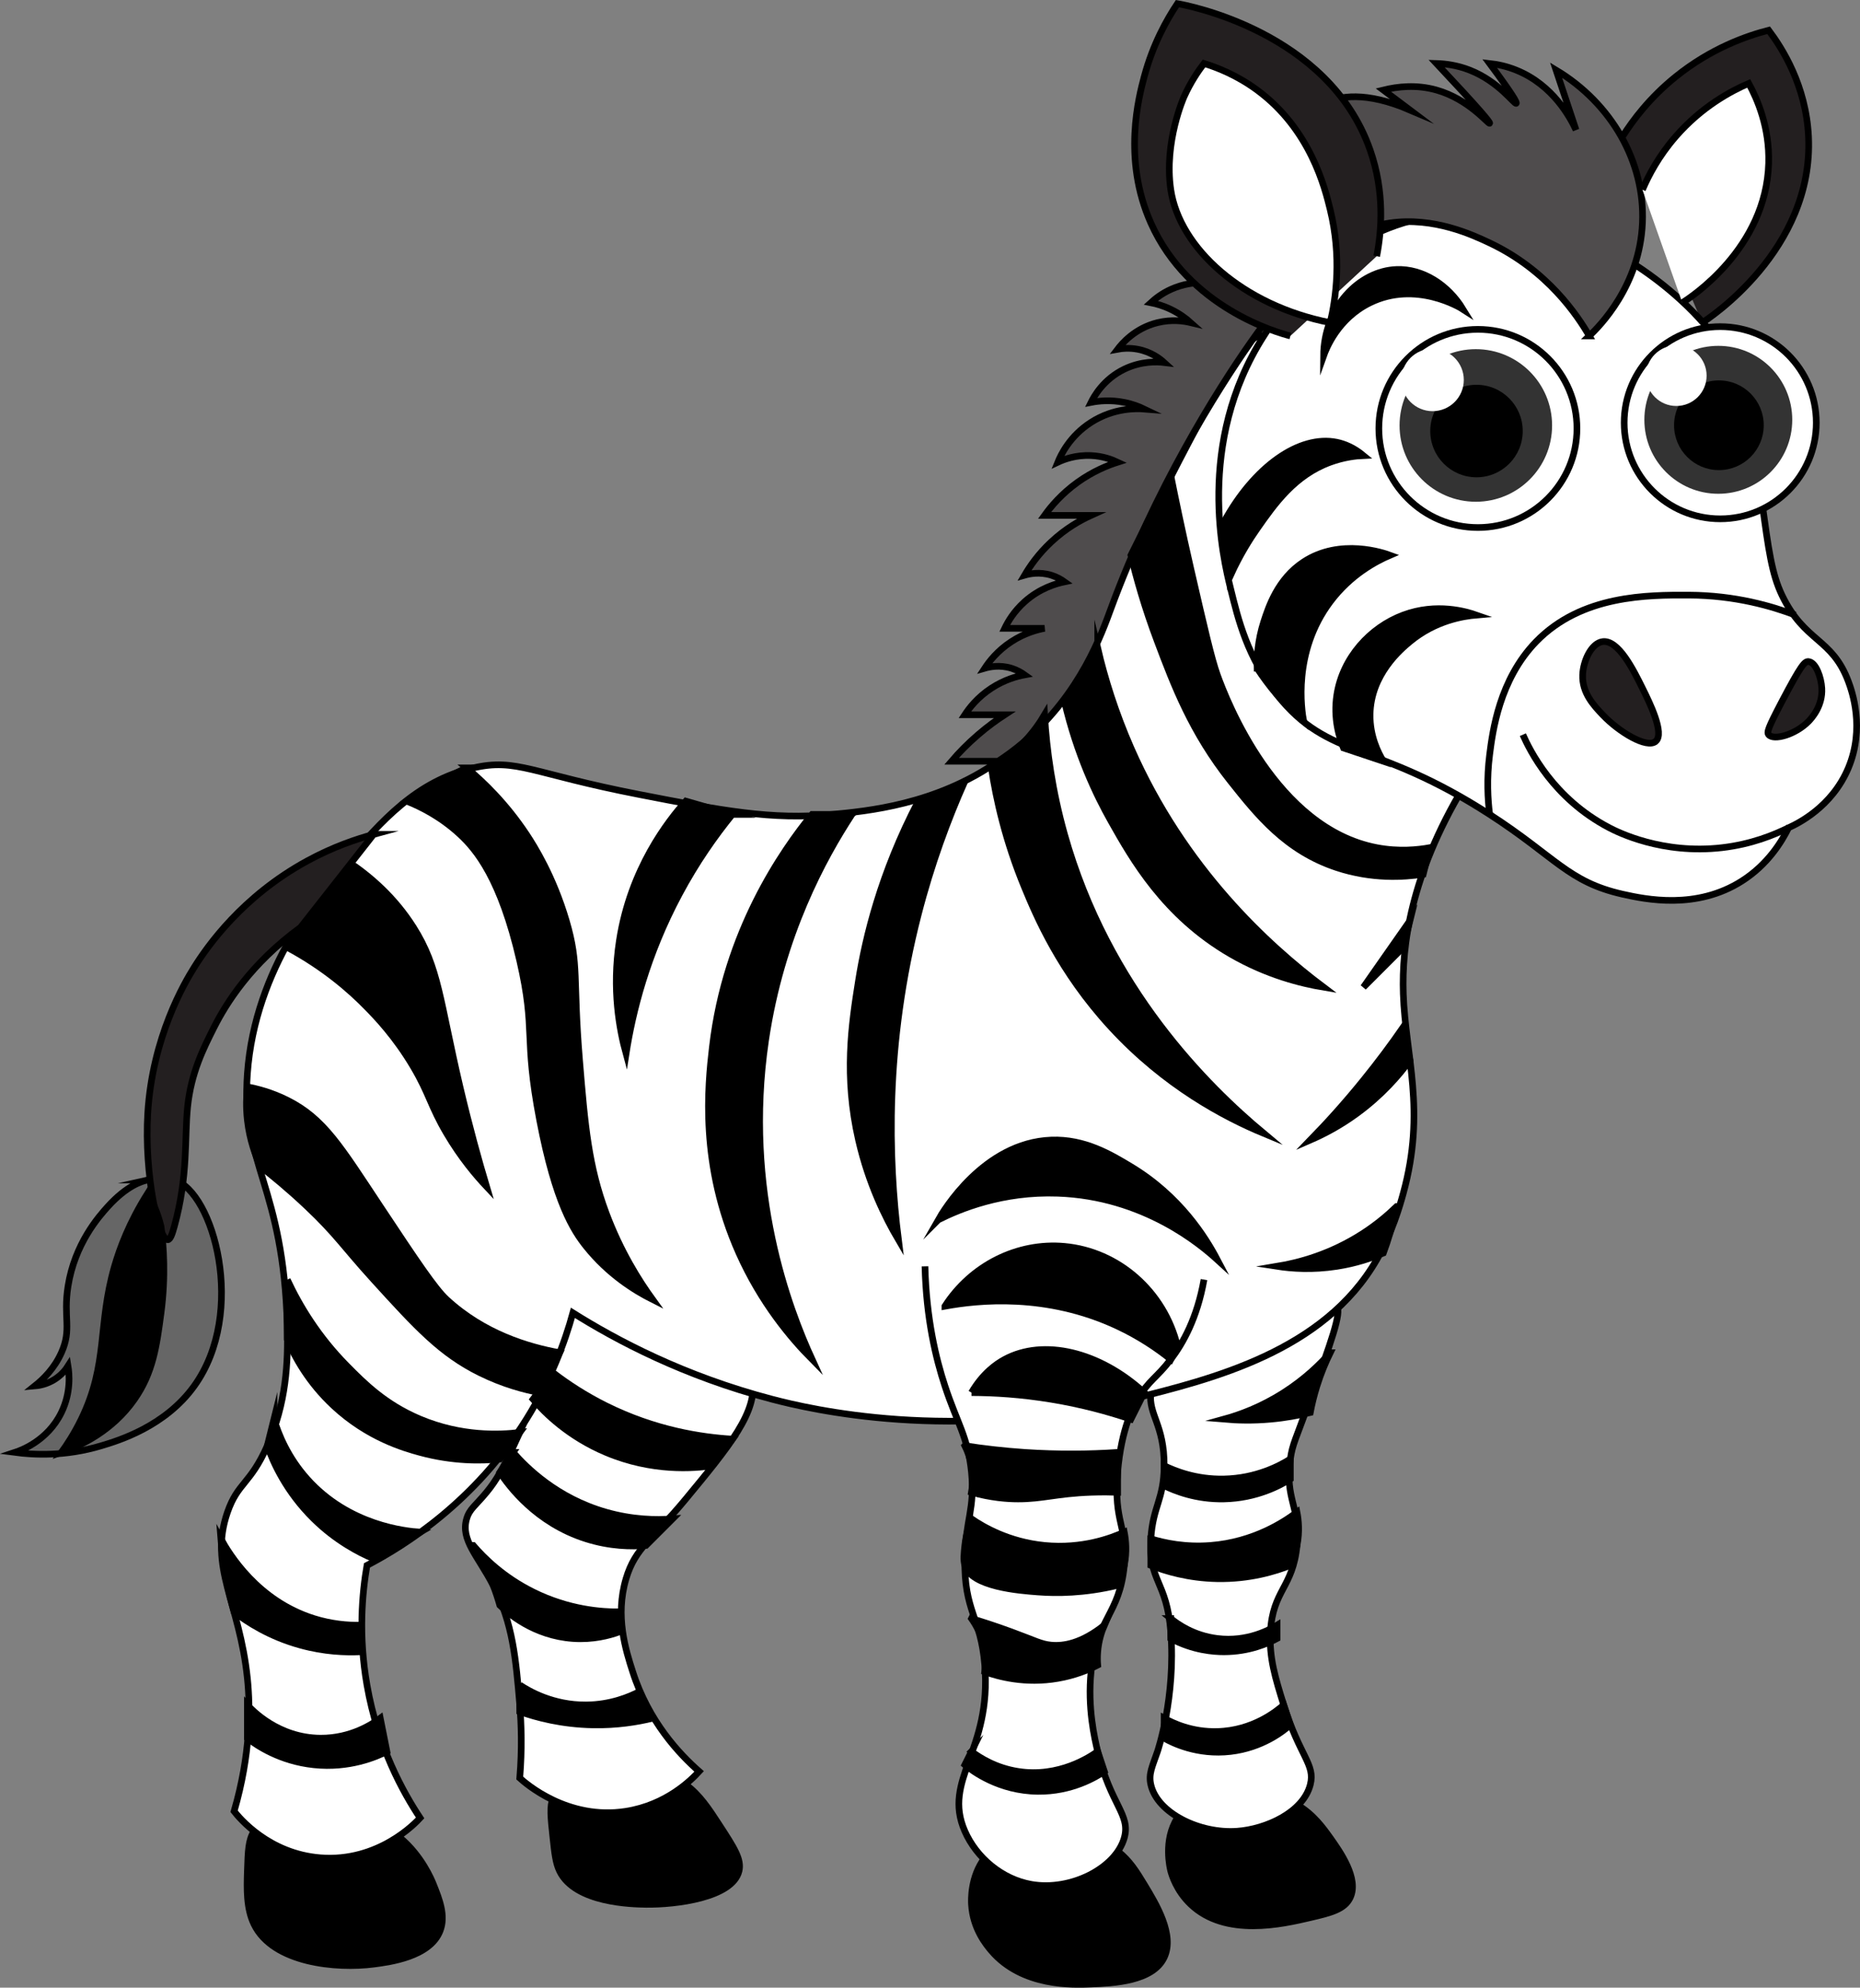 <?xml version="1.0" encoding="UTF-8"?>
<svg id="Layer_2" data-name="Layer 2" xmlns="http://www.w3.org/2000/svg" viewBox="0 0 279.99 299.09">
  <rect x="0" y="0" width="279.99" height="299.09" fill="#808080" stroke="none"/>
  <defs>
    <style>
      .cls-1 {
        fill: none;
      }

      .cls-1, .cls-2, .cls-3, .cls-4, .cls-5, .cls-6 {
        stroke: #000;
        stroke-miterlimit: 10;
      }

      .cls-7, .cls-2 {
        fill: #fff;
      }

      .cls-8 {
        fill: #333;
      }

      .cls-4 {
        fill: #231f20;
      }

      .cls-5 {
        fill: #4f4c4d;
      }

      .cls-6 {
        fill: #666;
      }
    </style>
  </defs>
  <g id="Layer_1-2" data-name="Layer 1">
    <g>
      <path class="cls-3" d="M83.24,270.55c-.51,1.28-.34,2.89,0,6,.25,2.34.41,3.79,1,5,2.35,4.85,11.07,4.97,13,5,4.49.06,13.01-.99,14-5,.43-1.74-.71-3.49-3-7-1.54-2.37-2.92-4.48-5-6-6.46-4.73-18.13-2.67-20,2Z"/>
      <path class="cls-2" d="M70.24,228.55c-.92,3.18,1.69,5.55,4,10,2.97,5.73,3.41,11.03,4,18,.24,2.91.36,6.64,0,11,.85.77,7.2,6.39,16,5,6.08-.96,9.82-4.71,11-6-2.94-2.58-7.6-7.49-10-15-1.04-3.23-2.68-8.36-1-14,1.39-4.69,3.92-5.85,9-12,6.6-7.99,10.88-13.18,10-18-1.58-8.69-19.81-15.38-27-10-2.73,2.04-1.85,4.31-8,18-2.46,5.47-3.57,7.26-5,9-1.69,2.05-2.56,2.49-3,4Z"/>
      <path class="cls-3" d="M177.24,273.55c-2.18,3.37-1.09,7.66-1,8,.13.49.82,2.93,3,5,5.22,4.98,13.81,2.98,18,2,3.05-.71,5.16-1.23,6-3,1.37-2.87-1.57-6.99-3-9-1.09-1.52-2.51-3.52-5-5-5.48-3.26-14.65-3.16-18,2Z"/>
      <path class="cls-2" d="M173.24,209.55c-.39,3.36,2.03,4.8,2,11-.03,5.14-1.7,6.07-2,11-.39,6.45,2.39,6.24,3,14,.77,9.85-2,18-2,18-.77,2.26-1.38,3.35-1,5,.97,4.27,7.35,7.41,13,7,4.32-.31,9.92-2.82,11-7,.79-3.06-1.57-4.22-4-12-1.25-4.02-2.22-7.11-2-11,.36-6.32,3.38-6.61,4-13,.57-5.88-1.88-6.8-1-13,.32-2.26.74-2.8,3-9,3.16-8.66,4.72-13.01,4-14-3.28-4.47-26.84,3.05-28,13Z"/>
      <path class="cls-3" d="M60.24,276.55c3.22,2.69,4.72,6.29,5,7,.9,2.24,1.89,4.72,1,7-1.52,3.9-7.54,4.68-10,5-5.55.72-15.14-.12-18-6-1.18-2.42-1.08-5.42-1-8,.1-3.11.15-4.67,1-6,3.07-4.81,15.19-4.7,22,1Z"/>
      <path class="cls-3" d="M148.24,279.55c-2.19,2.86-2.03,6.43-2,7,.21,3.67,2.23,6.1,3,7,4.65,5.44,12.36,5.11,15,5,3.39-.14,9.27-.39,11-4,1.62-3.38-1.19-8.02-3-11-1.17-1.92-2.16-3.56-4-5-5.58-4.35-15.86-4.42-20,1Z"/>
      <path class="cls-2" d="M220.24,118.55c-7.84,13.13-9.25,23.65-9,31,.32,9.3,3.44,17.51,0,30-.49,1.79-1.66,5.95-4,10-7.97,13.8-24.69,17.95-37,21-26.82,6.65-48.5,1.44-54,0-13.33-3.49-23.48-8.91-30-13-1.23,4.48-3.32,10.11-7,16-7.78,12.46-18.29,19.01-24,22-.72,4.17-1.31,10.5,0,18,1.63,9.33,5.45,16.16,8,20-.67.74-6.28,6.68-15,6-7.82-.61-12.28-6.08-13-7,2.49-8.59,2.47-15.39,2-20-1.17-11.41-5.86-16.75-3-25,1.57-4.51,3.4-4.15,6-10,2.87-6.45,3.14-12.51,3-18-.55-21.19-6.99-24.27-6-38,1.15-15.99,11.01-27.39,15-32,5.09-5.88,10.39-12.01,19-14,6.56-1.51,8.72.84,25,4,12.49,2.43,19.83,3.85,29,3,5.22-.49,15.64-1.45,25-8,7.12-4.98,9.57-10.35,20-31,15.14-29.97,17.33-33.21,20-33,5.82.46,6.36,16.75,18,44,4.54,10.63,9.06,18.91,12,24Z"/>
      <path class="cls-4" d="M244.24,20.55c1.56-2.47,4.09-5.85,8-9,5.37-4.33,10.77-6.17,14-7,2.02,2.68,5.63,8.31,6,16,.82,17.1-15.2,27.5-16,28"/>
      <path class="cls-2" d="M190.24,50.55c-10.35,16.17-6.06,33.69-5,38,1.15,4.7,2.54,10.35,7,16,7.77,9.83,14.78,6.87,32,18,9.98,6.45,11.82,10.15,20,12,3.47.78,11.14,2.39,18-2,3.88-2.48,5.96-5.9,7-8,1.36-.61,6.53-3.11,9-9,2.51-6,.55-11.53,0-13-2.47-6.61-6.58-5.86-10-13-1.53-3.2-2.02-6.8-3-14-.8-5.9-.77-8.83-1-11-1.29-12.05-13.23-22.95-24-28-3.93-1.84-15.46-7.24-29-3-12.41,3.88-18.71,13.41-21,17Z"/>
      <path class="cls-5" d="M239.24,50.55c1.5-1.42,7.59-7.51,8-17,.4-9.16-4.64-17.98-13-23l3,9c-.83-1.79-3.43-6.76-9-9-1.44-.58-2.81-.87-4-1,3.47,4.67,4.14,5.88,4,6-.25.2-2.61-3.28-7-5-1.94-.76-3.72-.96-5-1,6.6,7.03,8.12,8.88,8,9-.17.17-3.11-3.62-8-5-3.04-.86-5.88-.52-8,0,1.33,1,2.67,2,4,3-6.65-2.85-10.63-2.12-13-1-9.92,4.68-13.53,26.44-19,27-.37.04-2.05.11-4,1-1.35.61-2.34,1.4-3,2,.81.16,1.86.45,3,1,1.33.64,2.32,1.39,3,2-1-.24-2.83-.53-5,0-3.45.85-5.4,3.21-6,4,.7-.13,1.76-.23,3,0,2.04.38,3.4,1.45,4,2-.99-.12-3.39-.26-6,1-3.16,1.53-4.58,4.15-5,5,1.13-.22,2.91-.42,5,0,1.22.24,2.23.63,3,1-1.11-.09-4.54-.21-8,2-3.22,2.06-4.57,4.94-5,6,.89-.42,2.68-1.11,5-1,1.79.08,3.17.61,4,1-1.54.49-3.72,1.37-6,3-2.43,1.74-4.03,3.65-5,5h7c-1.57.71-3.79,1.93-6,4-1.92,1.79-3.19,3.62-4,5,.69-.2,2.23-.54,4,0,.87.27,1.54.67,2,1-1.21.25-3.69.93-6,3-1.61,1.44-2.51,2.98-3,4h6c-1.14.21-3.02.71-5,2-2.1,1.37-3.35,3.01-4,4,.69-.2,2.23-.54,4,0,.87.27,1.54.67,2,1-1.14.21-3.02.71-5,2-2.1,1.37-3.35,3.01-4,4h6c-1.24.81-2.6,1.79-4,3-1.61,1.38-2.93,2.75-4,4h7c.95-.62,2.39-1.62,4-3,8.47-7.24,11.63-16.29,13-20,6.6-17.92,15.99-32.86,21-40,10.93-15.57,17.54-17.5,21-18,6.63-.95,12.49,1.82,15,3,8.73,4.12,13.26,10.99,15,14Z"/>
      <path class="cls-4" d="M207.24,38.55c.73-3.75,1.24-9.63-1-16C199.97,4.68,178.37.73,177.24.55c-1.6,2.39-3.69,6.1-5,11-.8,3.01-3.3,12.36,1,22,5.7,12.79,19.06,16.5,21,17"/>
      <path class="cls-2" d="M200.24,48.55c.88-3.75,1.73-9.89,0-17-.79-3.23-2.94-12.06-11-18-3.05-2.24-6.01-3.39-8-4-.88,1.15-2.02,2.82-3,5,0,0-3.06,6.81-2,14,1.3,8.76,10.8,17.42,24,20Z"/>
      <path class="cls-1" d="M224.24,122.55c-.28-2.21-.47-5.33,0-9,.44-3.46,1.44-11.27,7-17,6.86-7.06,16.85-7.02,23-7,7,.03,12.59,1.7,16,3"/>
      <path class="cls-2" d="M247.24,28.55c.93-2.18,2.46-5.08,5-8,3.95-4.54,8.37-6.87,11-8,1.3,2.38,3.15,6.62,3,12-.36,12.86-11.82,20.27-13,21"/>
      <path class="cls-3" d="M176.24,71.55c.65,3.26,1.65,8.12,3,14,2.08,9.03,3.12,13.54,4,16,1.39,3.86,8.84,23.1,24,26,3.36.64,6.24.32,8,0-.33,1.33-.67,2.67-1,4-2.99.45-7.74.74-13-1-7.68-2.54-11.96-7.92-16-13-5.84-7.35-8.52-14.43-11-21-1.99-5.26-3.23-9.79-4-13l6-12Z"/>
      <path class="cls-3" d="M165.24,97.55c1.08,4.61,2.67,9.69,5,15,8,18.2,20.63,29.71,29,36-3.33-.56-8.5-1.81-14-5-9.97-5.78-14.78-14.29-18-20-2.21-3.92-5.11-9.97-7-18,.67-.96,1.33-1.96,2-3,1.09-1.71,2.09-3.38,3-5Z"/>
      <path class="cls-3" d="M157.24,107.55c.31,5.38,1.17,11.48,3,18,6.54,23.23,21.59,37.99,30,45-5.89-2.45-14.85-7.15-23-16-7.68-8.34-11.19-16.62-13-21-2.92-7.06-4.3-13.37-5-18,1.41-.83,3.22-2.1,5-4,1.34-1.42,2.31-2.83,3-4Z"/>
      <path class="cls-3" d="M197.24,171.55c2.03-.88,4.47-2.15,7-4,3.75-2.74,6.33-5.72,8-8-.33-1.67-.67-3.33-1-5-1.78,2.57-3.77,5.25-6,8-2.71,3.35-5.41,6.34-8,9Z"/>
      <path class="cls-3" d="M220.24,46.55c-2.28-3.73-6.09-6.14-10-6-5.65.2-10.95,5.7-11,13,.37-1.04,2.11-5.61,7-8,6.89-3.37,13.6.74,14,1Z"/>
      <circle class="cls-2" cx="258.95" cy="63.61" r="14.46"/>
      <circle class="cls-8" cx="258.66" cy="63.17" r="11.13"/>
      <circle cx="258.75" cy="63.99" r="6.75"/>
      <circle class="cls-7" cx="252.34" cy="56.53" r="4.56"/>
      <path class="cls-3" d="M185.24,86.55c1.41-3.09,2.9-5.43,4-7,2.63-3.75,5.65-8.04,11-10,2.05-.75,3.86-.95,5-1-1.5-1.24-2.9-1.77-4-2-5.62-1.16-12.44,3.65-17,12-.13,1.04-.19,2.41,0,4,.2,1.64.61,3,1,4Z"/>
      <path class="cls-3" d="M189.24,100.55c-.04-1.65.08-4.15,1-7,.71-2.19,2.08-6.43,6-9,5.52-3.63,12.1-1.33,13-1-2.1.9-5.92,2.9-9,7-5.71,7.6-4.3,16.33-4,18-1.25-1.07-2.62-2.39-4-4-1.21-1.4-2.19-2.76-3-4Z"/>
      <path class="cls-3" d="M202.24,112.55c-.61-1.48-1.56-4.42-1-8,.87-5.57,4.99-10.13,10-12,5.03-1.88,9.54-.51,11,0-1.87.16-6.12.78-10,4-1.31,1.09-5.93,4.92-6,11-.04,3.24,1.23,5.74,2,7-2-.67-4-1.33-6-2Z"/>
      <path class="cls-4" d="M249.24,111.55c1.38-1.19-.94-5.86-2-8-1.35-2.73-3.63-7.33-6-7-1.69.23-2.92,2.89-3,5-.11,2.72,1.7,4.63,3,6,2.45,2.59,6.67,5.14,8,4Z"/>
      <path class="cls-4" d="M266.24,110.55c-.29-.36-.13-.94,2-5,2.9-5.52,3.43-6.05,4-6,1.12.1,1.91,2.4,2,4,.16,2.66-1.52,4.51-2,5-1.97,2.01-5.26,2.92-6,2Z"/>
      <path class="cls-1" d="M269.24,124.55c-2.19,1.09-5.61,2.49-10,3-9.01,1.05-15.74-2.34-17-3-8.43-4.4-11.98-11.69-13-14"/>
      <path class="cls-3" d="M211.24,142.55l-6,6c2.33-3.33,4.67-6.67,7-10-.33,1.33-.67,2.67-1,4Z"/>
      <path class="cls-3" d="M210.24,181.55c-1.34,1.3-2.99,2.69-5,4-4.92,3.2-9.73,4.46-13,5,2.2.34,5.33.57,9,0,2.86-.44,5.23-1.25,7-2,.35-.94.68-1.94,1-3,.42-1.41.74-2.75,1-4Z"/>
      <path class="cls-3" d="M145.24,117.55c-2.57,5.76-5.05,12.45-7,20-5.07,19.59-4.53,36.87-3,49-1.97-3.35-4.49-8.43-6-15-2.21-9.65-1.06-17.36,0-24,1.03-6.47,3.33-16.14,9-27,.92-.25,1.93-.57,3-1,1.56-.62,2.89-1.33,4-2Z"/>
      <path class="cls-3" d="M128.24,122.55c-4.26,6.49-10.66,18.14-13,34-3.36,22.73,3.61,40.61,7,48-3.2-3.23-7.65-8.5-11-16-5.92-13.26-4.68-25.2-4-31,2.04-17.45,10.6-29.58,15-35h6Z"/>
      <path class="cls-3" d="M110.24,122.55c-2.61,3.2-5.43,7.19-8,12-4.91,9.17-7.03,17.76-8,24-.98-3.58-2.14-9.65-1-17,1.68-10.86,7.38-18.06,10-21,2.33.67,4.67,1.33,7,2Z"/>
      <path class="cls-3" d="M70.24,115.55c2.51,2.09,5.9,5.34,9,10,1.19,1.79,4.03,6.33,6,13,1.98,6.73.96,8.42,2,21,.82,9.96,1.36,15.94,4,23,2.16,5.77,4.93,10.14,7,13-2.68-1.35-6.62-3.78-10-8-1.9-2.37-4.62-6.56-7-19-2.44-12.75-.53-13.27-3-24-2.85-12.36-6.55-16.73-9-19-2.88-2.66-5.88-4.15-8-5,1.51-1,3.17-2.01,5-3,1.38-.75,2.72-1.41,4-2Z"/>
      <path class="cls-3" d="M52.24,129.55c3.5,2.31,7.16,5.51,10,10,3.85,6.09,3.94,10.97,7,24,1.42,6.03,2.84,11.12,4,15-1.54-1.64-3.83-4.31-6-8-2.44-4.14-2.59-5.92-5-10-2.7-4.57-5.58-7.55-7-9-2.48-2.54-6.4-5.99-12-9,.94-2.06,2.24-4.47,4-7,1.7-2.45,3.45-4.43,5-6Z"/>
      <path class="cls-3" d="M37.24,163.55c1.42.26,3.6.8,6,2,5.54,2.77,8.02,6.99,14,16,5.45,8.22,8.22,12.36,10,14,5.6,5.15,12.21,7.13,17,8l-3,6c-2.18-.41-5.42-1.23-9-3-5.83-2.89-9.42-6.76-16-14-4.6-5.06-5.55-6.79-10-11-2.84-2.68-5.33-4.71-7-6-.77-1.62-1.66-4-2-7-.22-1.94-.15-3.64,0-5Z"/>
      <path class="cls-3" d="M43.24,192.55c1.84,3.96,4.66,8.62,9,13,2.54,2.57,5.73,5.79,11,8,6.23,2.61,11.93,2.37,15,2-1,1.33-2,2.67-3,4-2.8.28-7.08.34-12-1-2.39-.65-7.85-2.21-13-7-3.82-3.55-5.9-7.42-7-10v-9Z"/>
      <path class="cls-3" d="M41.24,213.55c.68,2.28,2.07,5.73,5,9,6.27,7.01,14.82,7.85,17,8-2.33,1.33-4.67,2.67-7,4-2.25-.95-5.68-2.74-9-6-4.17-4.1-6.12-8.51-7-11,.33-1.33.67-2.67,1-4Z"/>
      <path class="cls-3" d="M54.24,248.55c-2.22.1-5.38,0-9-1-4.67-1.28-8.03-3.48-10-5-.36-1.25-.7-2.58-1-4-.53-2.52-.84-4.88-1-7,1.25,2.27,5.52,9.34,14,12,2.62.82,5.04,1.03,7,1v4Z"/>
      <path class="cls-3" d="M37.24,256.55c.67.74,4.64,4.96,11,5,4.64.03,7.9-2.18,9-3,.33,1.67.67,3.33,1,5-1.59.8-5.65,2.57-11,2-5.1-.54-8.58-2.91-10-4v-5Z"/>
      <path class="cls-2" d="M139.24,190.55c.19,7.86,1.64,13.87,3,18,1.84,5.6,3.48,7.71,4,13,.54,5.55-.89,7.05-1,13-.14,8.01,2.4,8.7,3,16,1.07,12.96-6.42,17.19-3,25,1.75,4,5.62,7.23,10,8,5.94,1.04,12.72-2.44,14-7,.99-3.52-2.06-4.94-4-13-.48-2-1.55-6.59-1-12,.82-8.09,4.3-8.53,5-16,.56-6-1.64-6.23-1-14,.55-6.68,2.47-10.1,3-11,1.71-2.89,2.92-3.25,5-6,1.83-2.41,3.97-6.19,5-12"/>
      <path class="cls-3" d="M83.24,206.55c2.17,1.67,4.82,3.42,8,5,7.39,3.67,14.31,4.72,19,5-1,1.33-2,2.67-3,4-2.76.41-9.01.94-16-2-5.65-2.38-9.22-5.94-11-8,1-1.33,2-2.67,3-4Z"/>
      <path class="cls-3" d="M77.24,218.55c1.95,2.23,6.55,6.88,14,9,4.01,1.14,7.54,1.19,10,1-1.33,1.33-2.67,2.67-4,4-2.19.18-5.4.14-9-1-7.56-2.39-11.65-7.97-13-10,.67-1,1.33-2,2-3Z"/>
      <path class="cls-3" d="M71.24,232.55c1.62,1.88,4.54,4.79,9,7,5.41,2.69,10.37,3.01,13,3v3c-1.54.56-3.99,1.21-7,1-5.89-.41-9.78-3.83-11-5-.27-.95-.6-1.96-1-3-.9-2.35-1.97-4.35-3-6Z"/>
      <path class="cls-3" d="M78.24,253.55c1.39.92,5,3.04,10,3,3.71-.03,6.54-1.24,8-2,.67,1.33,1.33,2.67,2,4-2.3.56-5.37,1.07-9,1-4.65-.09-8.44-1.09-11-2v-4Z"/>
      <path class="cls-3" d="M141.24,183.55c3.22-1.63,9.65-4.3,18-4,12.96.46,21.55,7.76,24,10-1.76-3.35-5.62-9.56-13-14-3.06-1.84-6.96-4.19-12-4-10.17.38-16.3,10.77-17,12Z"/>
      <path class="cls-3" d="M142.24,196.55c3.96-6.15,10.92-9.65,18-9,8.09.74,14.99,6.77,17,15-.33.67-.67,1.33-1,2-2.13-1.72-4.79-3.49-8-5-10.73-5.03-21.04-3.91-26-3Z"/>
      <path class="cls-3" d="M146.24,209.55c1.71-2.91,3.72-4.31,5-5,5.83-3.15,14.24-1.19,21,5-.67,1.33-1.33,2.67-2,4-3.34-1.13-7.37-2.24-12-3-4.49-.74-8.55-.99-12-1Z"/>
      <path class="cls-3" d="M145.24,217.55c2.78.43,5.79.78,9,1,5.12.34,9.82.28,14,0v6c-.9-.03-2.3-.06-4,0-5.26.19-7.29,1.01-11,1-1.65,0-4.06-.18-7-1,.17-.92.3-2.33,0-4-.23-1.26-.64-2.28-1-3Z"/>
      <path class="cls-3" d="M146.24,228.55c1.75,1.19,5.58,3.47,11,4,5.69.55,10.07-1.12,12-2,.22,1.13.42,2.91,0,5-.24,1.22-.63,2.23-1,3-5.08,1.22-9.25,1.21-12,1-2.82-.21-10.02-.76-11-4-.24-.79-.13-1.8,0-3,.19-1.73.64-3.1,1-4Z"/>
      <path class="cls-3" d="M146.24,243.55c1.41.42,3.49,1.08,6,2,3.59,1.32,4.47,1.86,6,2,1.85.17,4.53-.24,8-3-.42.98-.87,2.34-1,4-.06.74-.05,1.41,0,2-1.47.75-3.5,1.57-6,2-4.9.85-8.93-.26-11-1,.11-.8.16-1.83,0-3-.32-2.36-1.34-4.07-2-5Z"/>
      <path class="cls-3" d="M146.24,263.55c1.27.96,3.67,2.48,7,3,6.19.98,10.91-2.22,12-3,.33,1,.67,2,1,3-1.33.89-4.94,3.05-10,3-5.86-.06-9.83-3.05-11-4,.33-.67.67-1.33,1-2Z"/>
      <path class="cls-3" d="M200.24,203.55c-1.53,1.74-3.82,3.97-7,6-3.44,2.2-6.67,3.36-9,4,1.98.17,4.34.24,7,0,2.27-.2,4.29-.58,6-1,.23-1.22.55-2.57,1-4,.6-1.92,1.31-3.59,2-5Z"/>
      <path class="cls-3" d="M175.24,220.55c1.6.78,4.8,2.09,9,2,4.92-.1,8.48-2.04,10-3v3c-1.52.96-5.08,2.9-10,3-4.2.09-7.4-1.22-9-2v-3Z"/>
      <path class="cls-3" d="M173.24,231.55c2.05.63,5.19,1.3,9,1,6.48-.51,11.04-3.52,13-5,.22,1.13.42,2.91,0,5-.24,1.22-.63,2.23-1,3-2.26.89-6.11,2.09-11,2-4.37-.08-7.84-1.15-10-2v-4Z"/>
      <path class="cls-3" d="M176.24,243.55c1,.82,3.43,2.56,7,3,4.56.57,7.98-1.37,9-2v2c-1.33.71-4.18,2-8,2-1.51,0-4.63-.2-8-2v-3Z"/>
      <path class="cls-6" d="M22.24,177.55c-.92.2-3.14.85-6,4-1.38,1.52-4.99,5.6-6,12-.75,4.74.61,6.41-1,10-1.07,2.38-2.73,3.99-4,5,.59-.05,1.77-.22,3-1,1.07-.68,1.69-1.51,2-2,.18,1.09.49,3.94-1,7-2.11,4.32-6.2,5.74-7,6,2.79.37,7.54.64,13-1,2.55-.76,9.6-2.88,14-9,7.98-11.1,2.87-29.26-3-31-.91-.27-2.49-.34-4,0Z"/>
      <path class="cls-3" d="M175.24,258.55c1.3.73,4.17,2.1,8,2,5.39-.14,8.98-3.1,10-4,.33,1,.67,2,1,3-1.1.96-4.22,3.44-9,4-5,.58-8.75-1.3-10-2v-3Z"/>
      <path class="cls-4" d="M56.24,125.55c-2.55.69-6.1,1.87-10,4-9.8,5.34-15.06,12.9-17,16-1.44,2.29-6.31,10.5-7,22-.55,9.18,1.65,19.03,3,19,.4,0,.69-.88,1-2,2.12-7.64,1.52-13.36,2-18,.53-5.15,2.39-8.81,4-12,1.76-3.48,5.47-9.51,13-15,3.67-4.67,7.33-9.33,11-14Z"/>
      <path class="cls-3" d="M24.24,184.55c.4,2.99.72,7.54,0,13-.66,4.96-1.19,8.97-4,13-3.34,4.78-8.08,6.99-11,8,.76-1.05,1.91-2.76,3-5,4.08-8.39,2.44-14.11,5-23,.78-2.69,2.2-6.57,5-11,.34.59.68,1.25,1,2,.47,1.09.78,2.11,1,3Z"/>
      <circle class="cls-2" cx="222.47" cy="64.47" r="14.91"/>
      <circle class="cls-8" cx="222.16" cy="64.02" r="11.48"/>
      <circle cx="222.26" cy="64.86" r="6.96"/>
      <circle class="cls-7" cx="215.65" cy="57.17" r="4.7"/>
    </g>
  </g>
</svg>